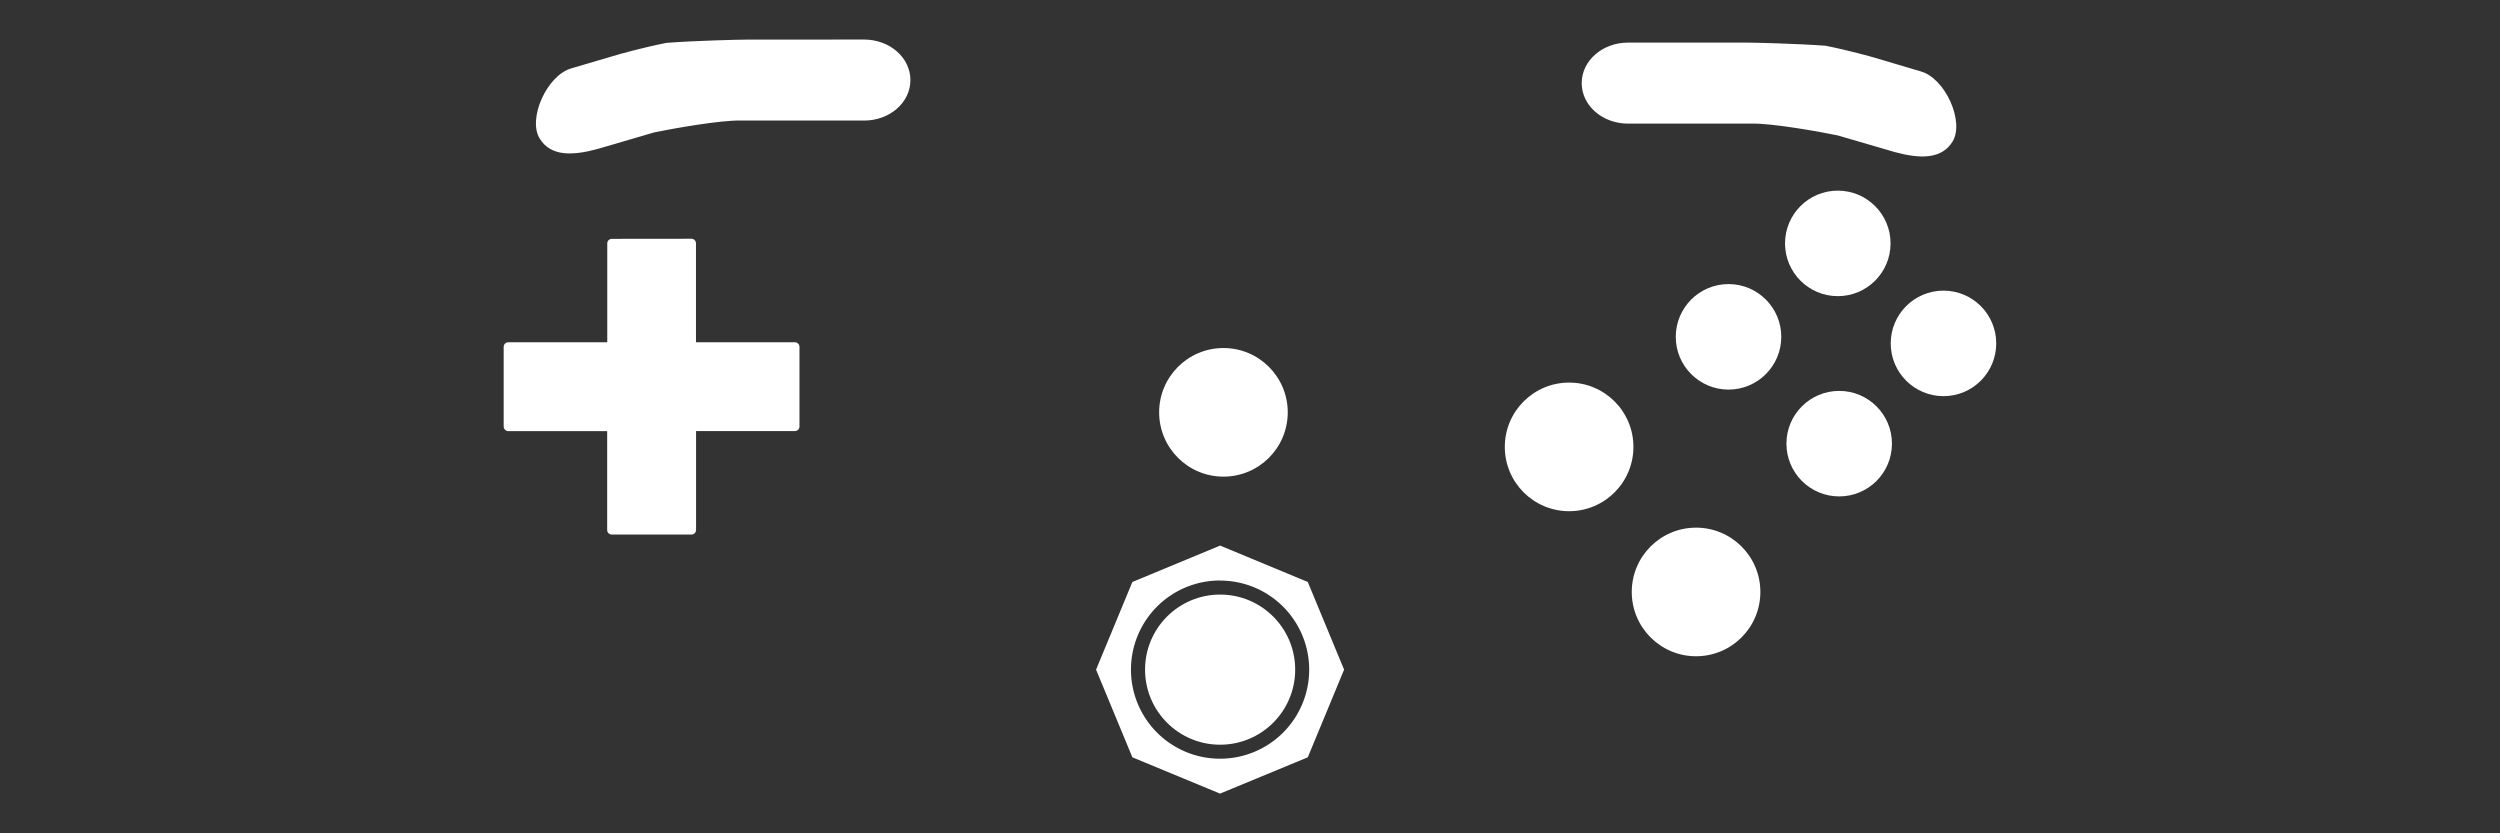 <svg xmlns="http://www.w3.org/2000/svg" viewBox="0 0 285.75 95.25" height="360" width="1080">
  <rect x="0" y="0" width="285.75" height="95.25" fill="#333333" stroke="none"/>
  <g fill="#fff">
    <circle r="7.35" cy="67.66" cx="193.86"/>
    <path d="M69.94 27.3c-.3 0-.53.23-.53.52v11.3H58.1c-.3 0-.53.24-.53.53v9.1c0 .29.24.53.53.53h11.3v11.3c0 .29.24.52.53.52h9.1c.29 0 .53-.23.53-.53v-11.3h11.3c.29 0 .52-.23.52-.52v-9.1c0-.3-.23-.53-.53-.53h-11.3v-11.3c0-.3-.23-.53-.52-.53z"/>
    <circle r="6.03" cy="50.71" cx="210.22"/>
    <circle r="7.35" cy="51.08" cx="179.35"/>
    <path d="M85.17 4.53c-.65 0-5.61.11-9 .37-2.76.55-5.4 1.3-5.49 1.33L65.35 7.8c-2.83.76-5.08 5.79-3.65 8.06 1.27 2.03 3.73 1.94 6.56 1.18l6.53-1.91c2.07-.43 7.59-1.41 9.82-1.35h14.16c2.93 0 5.29-2.06 5.29-4.63 0-2.56-2.36-4.63-5.3-4.63zM199.68 4.87c.66 0 5.62.11 9 .36 2.77.56 5.4 1.31 5.5 1.34l5.33 1.58c2.83.76 5.08 5.79 3.65 8.06-1.27 2.02-3.73 1.94-6.56 1.18l-6.54-1.91c-2.06-.43-7.58-1.41-9.81-1.35h-14.16c-2.93 0-5.3-2.06-5.3-4.63 0-2.56 2.37-4.63 5.3-4.63z"/>
    <circle r="7.35" cy="47.13" cx="139.84"/>
    <circle r="6.03" cy="27.82" cx="210.06"/>
    <circle r="6.03" cy="38.5" cx="197.57"/>
    <circle r="6.03" cy="39.25" cx="222.14"/>
    <g transform="translate(-3.42 22.3)">
      <path d="M142.88 40.06l-10.03 4.16-4.15 10.02 4.15 10.02 10.02 4.15 10.03-4.15 4.15-10.02-4.15-10.02zm0 4a10.18 10.18 0 0 1 10.18 10.18 10.18 10.18 0 0 1-10.19 10.18 10.18 10.18 0 0 1-10.18-10.18 10.18 10.18 0 0 1 10.19-10.19z"/>
      <circle cx="142.88" cy="54.24" r="8.58"/>
    </g>
  </g>
</svg>
